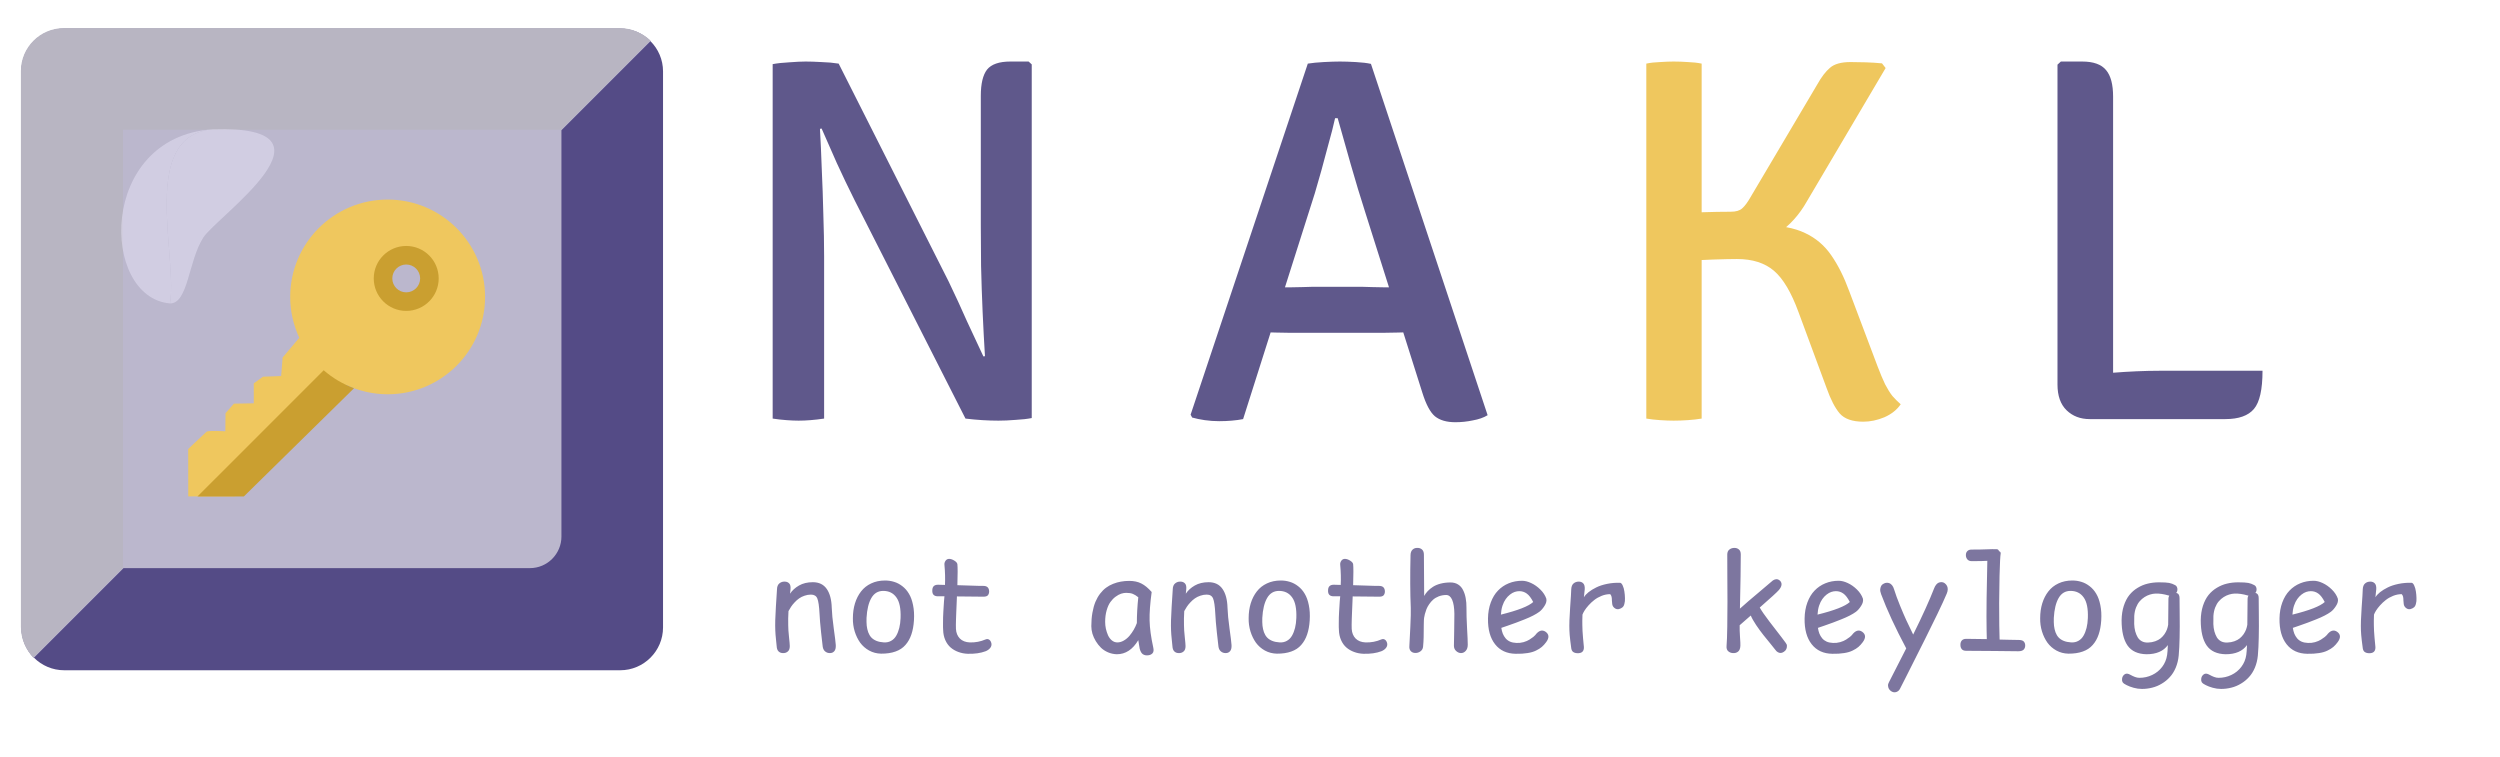 <svg width="436" height="132" viewBox="0 0 436 132" fill="none" xmlns="http://www.w3.org/2000/svg">
<path d="M134.753 11.185C135.538 11.034 136.505 10.928 137.653 10.868C138.831 10.777 139.783 10.732 140.508 10.732C141.263 10.732 142.17 10.762 143.227 10.823C144.315 10.853 145.327 10.944 146.264 11.095L143.726 22.334L143.001 22.47C143.122 24.584 143.227 26.941 143.318 29.539C143.439 32.107 143.529 34.721 143.59 37.38C143.68 40.008 143.726 42.44 143.726 44.676V73C142.91 73.121 142.125 73.212 141.369 73.272C140.614 73.332 139.919 73.362 139.285 73.362C138.68 73.362 137.97 73.332 137.155 73.272C136.339 73.212 135.538 73.121 134.753 73V11.185ZM149.073 34.978C147.956 32.742 146.913 30.567 145.946 28.452C145.01 26.337 144.119 24.313 143.273 22.379L138.741 16.941L146.264 11.095L165.433 49.072C166.582 51.459 167.654 53.785 168.651 56.051C169.678 58.286 170.63 60.326 171.506 62.169L176.265 67.199L168.379 73L149.073 34.978ZM179.935 11.231V72.909C179.18 73.06 178.244 73.166 177.126 73.227C176.038 73.317 175.041 73.362 174.135 73.362C173.259 73.362 172.322 73.332 171.325 73.272C170.328 73.212 169.346 73.121 168.379 73L171.008 62.214L171.778 62.123C171.627 59.706 171.491 57.138 171.37 54.419C171.249 51.67 171.159 48.981 171.098 46.353C171.068 43.724 171.053 41.367 171.053 39.283V16.714C171.053 14.599 171.416 13.073 172.141 12.137C172.896 11.2 174.256 10.732 176.219 10.732H179.392L179.935 11.231ZM228.081 11.095C228.836 10.974 229.758 10.883 230.845 10.823C231.963 10.762 232.915 10.732 233.7 10.732C234.456 10.732 235.377 10.762 236.465 10.823C237.553 10.883 238.429 10.989 239.093 11.14L259.442 72.411C258.747 72.834 257.886 73.136 256.858 73.317C255.861 73.529 254.849 73.635 253.822 73.635C252.281 73.635 251.088 73.287 250.242 72.592C249.426 71.897 248.701 70.538 248.067 68.513L238.096 37.017C237.25 34.388 236.405 31.594 235.559 28.633C234.713 25.672 233.957 22.998 233.293 20.611H232.839C232.537 21.971 232.16 23.451 231.706 25.053C231.283 26.654 230.861 28.225 230.438 29.766C230.015 31.276 229.637 32.591 229.305 33.709L216.797 73.091C216.192 73.212 215.528 73.302 214.803 73.362C214.108 73.423 213.383 73.453 212.627 73.453C211.781 73.453 210.935 73.393 210.089 73.272C209.274 73.151 208.549 73 207.914 72.819L207.642 72.32L228.081 11.095ZM226.857 58.045C226.585 58.045 226.011 58.045 225.135 58.045C224.289 58.015 223.428 57.999 222.552 57.999C221.706 57.969 221.132 57.954 220.83 57.954H216.343L219.334 50.114H223.277C223.579 50.114 224.108 50.114 224.863 50.114C225.619 50.084 226.374 50.069 227.129 50.069C227.915 50.038 228.444 50.023 228.715 50.023H237.734C238.036 50.023 238.565 50.038 239.32 50.069C240.075 50.069 240.846 50.084 241.631 50.114C242.447 50.114 242.991 50.114 243.263 50.114H247.341L249.925 57.954H245.438C245.136 57.954 244.547 57.969 243.671 57.999C242.794 57.999 241.918 58.015 241.042 58.045C240.196 58.045 239.622 58.045 239.32 58.045H226.857ZM368.524 73.091H364.446C362.814 73.091 361.47 72.577 360.412 71.55C359.355 70.523 358.826 69.027 358.826 67.063V11.276L359.415 10.732H363.132C365.095 10.732 366.485 11.231 367.301 12.228C368.117 13.194 368.524 14.735 368.524 16.85V73.091ZM394.583 64.661C394.583 67.924 394.084 70.145 393.087 71.323C392.09 72.501 390.428 73.091 388.102 73.091H364.446L359.461 66.021C362.27 65.568 365.201 65.235 368.253 65.024C371.304 64.782 374.084 64.661 376.591 64.661H394.583Z" fill="#5F588B"/>
<path d="M287.116 11.095C287.811 10.944 288.611 10.853 289.518 10.823C290.424 10.762 291.209 10.732 291.874 10.732C292.66 10.732 293.491 10.762 294.367 10.823C295.243 10.853 296.043 10.944 296.769 11.095V73C296.043 73.121 295.243 73.212 294.367 73.272C293.491 73.332 292.66 73.362 291.874 73.362C291.209 73.362 290.424 73.332 289.518 73.272C288.611 73.212 287.811 73.121 287.116 73V11.095ZM331.483 70.507C330.818 71.474 329.866 72.23 328.628 72.773C327.389 73.287 326.165 73.544 324.957 73.544C323.053 73.544 321.679 73.06 320.833 72.094C320.017 71.127 319.262 69.662 318.567 67.698L313.672 54.465C312.404 50.99 310.968 48.573 309.367 47.214C307.766 45.854 305.621 45.174 302.932 45.174C301.965 45.174 300.56 45.205 298.717 45.265C296.874 45.325 294.563 45.446 291.784 45.627V39.283H307.373C310.455 39.283 312.932 39.736 314.805 40.642C316.679 41.519 318.204 42.818 319.383 44.54C320.561 46.232 321.603 48.316 322.51 50.794L327.449 63.891C327.933 65.16 328.371 66.202 328.764 67.018C329.187 67.834 329.61 68.513 330.033 69.057C330.486 69.571 330.969 70.054 331.483 70.507ZM316.935 14.72C317.661 13.421 318.401 12.454 319.156 11.82C319.911 11.155 321.105 10.823 322.736 10.823C323.552 10.823 324.428 10.838 325.365 10.868C326.332 10.898 327.283 10.959 328.22 11.049L328.854 11.865L315.123 35.114C313.793 37.47 312.117 39.328 310.092 40.688C308.098 42.047 305.576 42.727 302.524 42.727H291.784V37.153C293.324 37.092 295.016 37.047 296.859 37.017C298.702 36.956 300.364 36.926 301.844 36.926C302.751 36.926 303.415 36.73 303.838 36.337C304.292 35.944 304.775 35.295 305.289 34.388L316.935 14.72Z" fill="#EFC75E"/>
<path d="M137.738 112.683C137.738 113.137 137.614 113.458 137.364 113.646C137.123 113.843 136.824 113.926 136.469 113.896C136.19 113.881 135.956 113.779 135.767 113.59C135.578 113.401 135.472 113.099 135.45 112.683C135.45 112.555 135.412 112.177 135.336 111.55C135.268 110.924 135.227 110.391 135.212 109.953C135.167 108.941 135.201 107.566 135.314 105.829C135.435 104.092 135.499 103.083 135.506 102.804C135.514 102.321 135.65 101.969 135.914 101.75C136.186 101.524 136.496 101.418 136.843 101.433C137.176 101.433 137.44 101.539 137.636 101.75C137.833 101.954 137.908 102.298 137.863 102.781C137.833 103.106 137.806 103.359 137.784 103.54C138.154 102.974 138.675 102.498 139.347 102.113C140.019 101.728 140.824 101.535 141.76 101.535C142.833 101.535 143.641 101.928 144.185 102.713C144.729 103.491 145.02 104.586 145.057 105.999C145.088 106.943 145.205 108.148 145.409 109.613C145.613 111.071 145.73 112.034 145.76 112.502C145.782 112.986 145.699 113.337 145.511 113.556C145.322 113.782 145.072 113.896 144.763 113.896C144.423 113.911 144.125 113.805 143.868 113.578C143.618 113.359 143.479 113.001 143.449 112.502C143.433 112.359 143.35 111.626 143.199 110.304C143.056 108.975 142.965 107.887 142.927 107.041C142.859 105.719 142.731 104.832 142.542 104.379C142.361 103.926 141.991 103.699 141.432 103.699C141.047 103.699 140.673 103.763 140.31 103.892C139.948 104.012 139.63 104.171 139.359 104.367C139.087 104.556 138.826 104.787 138.577 105.059C138.328 105.323 138.124 105.576 137.965 105.818C137.806 106.059 137.655 106.312 137.512 106.577C137.459 107.46 137.444 108.28 137.466 109.035C137.466 109.572 137.512 110.255 137.602 111.086C137.693 111.917 137.738 112.449 137.738 112.683ZM137.115 107.687V107.642V107.687ZM153.661 113.998C152.906 113.983 152.211 113.801 151.576 113.454C150.95 113.106 150.428 112.649 150.013 112.083C149.605 111.509 149.288 110.856 149.061 110.123C148.835 109.383 148.729 108.612 148.744 107.812C148.744 106.883 148.865 106.022 149.107 105.228C149.356 104.428 149.711 103.733 150.172 103.144C150.632 102.547 151.218 102.083 151.928 101.75C152.645 101.41 153.453 101.24 154.352 101.24C154.911 101.24 155.44 101.32 155.938 101.478C156.444 101.629 156.924 101.882 157.377 102.237C157.83 102.585 158.212 103.023 158.522 103.552C158.839 104.073 159.077 104.73 159.235 105.523C159.401 106.316 159.454 107.204 159.394 108.186C159.334 109.13 159.182 109.953 158.941 110.655C158.707 111.358 158.363 111.966 157.91 112.479C157.464 112.993 156.886 113.375 156.176 113.624C155.466 113.881 154.628 114.005 153.661 113.998ZM154.16 112.038C154.628 112.06 155.043 111.97 155.406 111.766C155.776 111.562 156.074 111.263 156.301 110.871C156.528 110.478 156.705 110.025 156.833 109.511C156.962 108.997 157.037 108.423 157.06 107.789C157.12 106.15 156.879 104.953 156.335 104.197C155.799 103.435 155.032 103.053 154.035 103.053C153.129 103.053 152.438 103.469 151.962 104.299C151.486 105.123 151.206 106.278 151.123 107.766C151.108 108.272 151.119 108.726 151.157 109.126C151.203 109.526 151.289 109.908 151.418 110.27C151.554 110.633 151.735 110.935 151.962 111.177C152.188 111.418 152.483 111.615 152.845 111.766C153.215 111.917 153.654 112.007 154.16 112.038ZM171.884 113.578C171.03 113.903 169.995 114.051 168.779 114.02C168.19 113.998 167.643 113.892 167.137 113.703C166.638 113.522 166.192 113.265 165.8 112.933C165.407 112.593 165.094 112.158 164.859 111.63C164.625 111.101 164.501 110.508 164.485 109.851C164.463 109.609 164.455 109.228 164.463 108.707C164.478 108.186 164.482 107.834 164.474 107.653C164.474 107.472 164.489 107.147 164.519 106.679C164.55 106.203 164.569 105.893 164.576 105.75C164.584 105.599 164.603 105.3 164.633 104.855C164.671 104.409 164.697 104.122 164.712 103.994H163.568C162.888 103.994 162.563 103.654 162.593 102.974C162.593 102.309 162.926 101.977 163.59 101.977C164.089 101.977 164.493 101.988 164.803 102.011C164.856 100.916 164.825 99.749 164.712 98.51C164.682 98.268 164.742 98.034 164.893 97.808C165.052 97.581 165.263 97.468 165.528 97.468C165.807 97.468 166.106 97.566 166.423 97.762C166.748 97.959 166.929 98.166 166.967 98.385C167.027 98.952 167.027 100.175 166.967 102.056C167.465 102.071 168.073 102.09 168.791 102.113C169.516 102.135 170.105 102.154 170.558 102.169C171.011 102.177 171.329 102.181 171.51 102.181C172.175 102.181 172.507 102.521 172.507 103.2C172.492 103.465 172.412 103.676 172.269 103.835C172.125 103.986 171.872 104.062 171.51 104.062C171.147 104.062 169.607 104.046 166.887 104.016C166.88 104.296 166.861 104.764 166.831 105.421C166.801 106.078 166.782 106.524 166.774 106.758C166.767 106.992 166.751 107.392 166.729 107.959C166.706 108.525 166.699 108.858 166.706 108.956C166.714 109.054 166.717 109.296 166.717 109.681C166.755 110.368 166.982 110.927 167.397 111.358C167.82 111.781 168.398 112.007 169.131 112.038C170.097 112.068 171.015 111.894 171.884 111.516C172.118 111.418 172.329 111.433 172.518 111.562C172.707 111.69 172.835 111.905 172.903 112.208C172.956 112.502 172.881 112.774 172.677 113.023C172.473 113.265 172.209 113.45 171.884 113.578ZM200.183 114.292C199.851 114.322 199.564 114.258 199.322 114.1C199.08 113.941 198.895 113.624 198.767 113.148C198.744 112.997 198.703 112.755 198.642 112.423C198.589 112.083 198.548 111.822 198.518 111.641C197.543 113.28 196.297 114.1 194.779 114.1C194.243 114.085 193.733 113.975 193.249 113.771C192.773 113.567 192.362 113.299 192.014 112.967C191.667 112.627 191.365 112.245 191.108 111.822C190.851 111.399 190.655 110.965 190.519 110.519C190.39 110.066 190.326 109.628 190.326 109.205C190.326 108.352 190.39 107.566 190.519 106.849C190.647 106.131 190.821 105.504 191.04 104.968C191.267 104.432 191.539 103.956 191.856 103.54C192.181 103.117 192.528 102.77 192.898 102.498C193.276 102.219 193.687 101.992 194.133 101.818C194.586 101.637 195.039 101.509 195.493 101.433C195.953 101.35 196.433 101.308 196.931 101.308C197.762 101.308 198.469 101.459 199.05 101.762C199.639 102.056 200.24 102.551 200.852 103.246C200.58 105.225 200.459 106.883 200.489 108.22C200.519 109.549 200.731 111.109 201.123 112.899C201.237 113.375 201.195 113.718 200.999 113.93C200.81 114.141 200.538 114.262 200.183 114.292ZM192.739 108.457C192.739 108.843 192.781 109.239 192.864 109.647C192.955 110.047 193.079 110.429 193.238 110.791C193.404 111.154 193.627 111.452 193.906 111.686C194.193 111.921 194.514 112.038 194.869 112.038C195.247 112.038 195.617 111.932 195.98 111.72C196.35 111.509 196.678 111.237 196.965 110.905C197.252 110.565 197.505 110.206 197.725 109.828C197.944 109.443 198.125 109.054 198.268 108.661C198.268 107.234 198.351 105.735 198.518 104.163C198.17 103.884 197.853 103.688 197.566 103.574C197.279 103.453 196.894 103.393 196.41 103.393C196.131 103.393 195.836 103.442 195.527 103.54C195.224 103.639 194.903 103.812 194.564 104.062C194.224 104.311 193.922 104.62 193.657 104.991C193.393 105.353 193.174 105.836 193 106.441C192.826 107.045 192.739 107.717 192.739 108.457ZM206.759 112.683C206.759 113.137 206.634 113.458 206.385 113.646C206.143 113.843 205.845 113.926 205.49 113.896C205.21 113.881 204.976 113.779 204.787 113.59C204.599 113.401 204.493 113.099 204.47 112.683C204.47 112.555 204.432 112.177 204.357 111.55C204.289 110.924 204.247 110.391 204.232 109.953C204.187 108.941 204.221 107.566 204.334 105.829C204.455 104.092 204.519 103.083 204.527 102.804C204.534 102.321 204.67 101.969 204.935 101.75C205.207 101.524 205.516 101.418 205.864 101.433C206.196 101.433 206.46 101.539 206.657 101.75C206.853 101.954 206.929 102.298 206.883 102.781C206.853 103.106 206.827 103.359 206.804 103.54C207.174 102.974 207.695 102.498 208.368 102.113C209.04 101.728 209.844 101.535 210.781 101.535C211.853 101.535 212.662 101.928 213.205 102.713C213.749 103.491 214.04 104.586 214.078 105.999C214.108 106.943 214.225 108.148 214.429 109.613C214.633 111.071 214.75 112.034 214.78 112.502C214.803 112.986 214.72 113.337 214.531 113.556C214.342 113.782 214.093 113.896 213.783 113.896C213.443 113.911 213.145 113.805 212.888 113.578C212.639 113.359 212.499 113.001 212.469 112.502C212.454 112.359 212.371 111.626 212.22 110.304C212.076 108.975 211.986 107.887 211.948 107.041C211.88 105.719 211.751 104.832 211.563 104.379C211.381 103.926 211.011 103.699 210.452 103.699C210.067 103.699 209.693 103.763 209.331 103.892C208.968 104.012 208.651 104.171 208.379 104.367C208.107 104.556 207.846 104.787 207.597 105.059C207.348 105.323 207.144 105.576 206.985 105.818C206.827 106.059 206.676 106.312 206.532 106.577C206.479 107.46 206.464 108.28 206.487 109.035C206.487 109.572 206.532 110.255 206.623 111.086C206.713 111.917 206.759 112.449 206.759 112.683ZM206.136 107.687V107.642V107.687ZM222.682 113.998C221.926 113.983 221.231 113.801 220.597 113.454C219.97 113.106 219.449 112.649 219.033 112.083C218.626 111.509 218.308 110.856 218.082 110.123C217.855 109.383 217.749 108.612 217.764 107.812C217.764 106.883 217.885 106.022 218.127 105.228C218.376 104.428 218.731 103.733 219.192 103.144C219.653 102.547 220.238 102.083 220.948 101.75C221.666 101.41 222.474 101.24 223.373 101.24C223.932 101.24 224.46 101.32 224.959 101.478C225.465 101.629 225.945 101.882 226.398 102.237C226.851 102.585 227.232 103.023 227.542 103.552C227.859 104.073 228.097 104.73 228.256 105.523C228.422 106.316 228.475 107.204 228.414 108.186C228.354 109.13 228.203 109.953 227.961 110.655C227.727 111.358 227.383 111.966 226.93 112.479C226.485 112.993 225.907 113.375 225.197 113.624C224.487 113.881 223.648 114.005 222.682 113.998ZM223.18 112.038C223.648 112.06 224.064 111.97 224.426 111.766C224.796 111.562 225.095 111.263 225.321 110.871C225.548 110.478 225.725 110.025 225.854 109.511C225.982 108.997 226.058 108.423 226.08 107.789C226.141 106.15 225.899 104.953 225.355 104.197C224.819 103.435 224.052 103.053 223.055 103.053C222.149 103.053 221.458 103.469 220.982 104.299C220.506 105.123 220.227 106.278 220.144 107.766C220.129 108.272 220.14 108.726 220.178 109.126C220.223 109.526 220.31 109.908 220.438 110.27C220.574 110.633 220.756 110.935 220.982 111.177C221.209 111.418 221.503 111.615 221.866 111.766C222.236 111.917 222.674 112.007 223.18 112.038ZM240.904 113.578C240.051 113.903 239.016 114.051 237.8 114.02C237.211 113.998 236.663 113.892 236.157 113.703C235.659 113.522 235.213 113.265 234.82 112.933C234.427 112.593 234.114 112.158 233.88 111.63C233.646 111.101 233.521 110.508 233.506 109.851C233.483 109.609 233.476 109.228 233.483 108.707C233.498 108.186 233.502 107.834 233.495 107.653C233.495 107.472 233.51 107.147 233.54 106.679C233.57 106.203 233.589 105.893 233.597 105.75C233.604 105.599 233.623 105.3 233.653 104.855C233.691 104.409 233.717 104.122 233.733 103.994H232.588C231.908 103.994 231.584 103.654 231.614 102.974C231.614 102.309 231.946 101.977 232.611 101.977C233.109 101.977 233.513 101.988 233.823 102.011C233.876 100.916 233.846 99.749 233.733 98.51C233.702 98.268 233.763 98.034 233.914 97.808C234.072 97.581 234.284 97.468 234.548 97.468C234.828 97.468 235.126 97.566 235.443 97.762C235.768 97.959 235.949 98.166 235.987 98.385C236.048 98.952 236.048 100.175 235.987 102.056C236.486 102.071 237.094 102.09 237.811 102.113C238.536 102.135 239.125 102.154 239.579 102.169C240.032 102.177 240.349 102.181 240.53 102.181C241.195 102.181 241.527 102.521 241.527 103.2C241.512 103.465 241.433 103.676 241.289 103.835C241.146 103.986 240.893 104.062 240.53 104.062C240.168 104.062 238.627 104.046 235.908 104.016C235.9 104.296 235.881 104.764 235.851 105.421C235.821 106.078 235.802 106.524 235.795 106.758C235.787 106.992 235.772 107.392 235.749 107.959C235.727 108.525 235.719 108.858 235.727 108.956C235.734 109.054 235.738 109.296 235.738 109.681C235.776 110.368 236.002 110.927 236.418 111.358C236.841 111.781 237.418 112.007 238.151 112.038C239.118 112.068 240.036 111.894 240.904 111.516C241.138 111.418 241.35 111.433 241.539 111.562C241.728 111.69 241.856 111.905 241.924 112.208C241.977 112.502 241.901 112.774 241.697 113.023C241.493 113.265 241.229 113.45 240.904 113.578ZM255.977 112.434C255.977 112.91 255.853 113.276 255.603 113.533C255.362 113.79 255.078 113.911 254.754 113.896C254.459 113.881 254.187 113.756 253.938 113.522C253.689 113.288 253.564 112.989 253.564 112.627C253.564 112.189 253.579 111.346 253.609 110.1C253.64 108.846 253.651 107.827 253.643 107.041C253.628 105.984 253.5 105.176 253.258 104.617C253.016 104.05 252.665 103.767 252.204 103.767C251.736 103.774 251.306 103.854 250.913 104.005C250.528 104.156 250.203 104.349 249.939 104.583C249.682 104.809 249.451 105.074 249.247 105.376C249.043 105.67 248.885 105.961 248.772 106.248C248.666 106.528 248.575 106.807 248.5 107.087C248.432 107.358 248.386 107.577 248.364 107.744C248.341 107.902 248.33 108.027 248.33 108.118V108.084C248.33 108.174 248.326 108.325 248.318 108.537C248.311 108.741 248.307 108.896 248.307 109.001C248.299 109.296 248.296 109.666 248.296 110.112C248.296 110.557 248.292 110.897 248.284 111.131C248.284 111.365 248.273 111.637 248.25 111.947C248.235 112.257 248.213 112.544 248.182 112.808C248.145 113.14 247.99 113.405 247.718 113.601C247.446 113.797 247.144 113.888 246.812 113.873C246.502 113.873 246.245 113.767 246.041 113.556C245.845 113.344 245.762 113.054 245.792 112.683C245.837 112.049 245.894 110.931 245.962 109.33C246.037 107.729 246.064 106.63 246.041 106.033C245.928 103.435 245.913 100.364 245.996 96.822C246.003 96.399 246.117 96.082 246.336 95.87C246.555 95.659 246.823 95.553 247.14 95.553C247.48 95.538 247.763 95.628 247.99 95.825C248.216 96.021 248.33 96.327 248.33 96.743C248.33 98.465 248.345 100.863 248.375 103.937C248.541 103.635 248.749 103.352 248.998 103.087C249.247 102.823 249.553 102.574 249.916 102.339C250.278 102.105 250.72 101.92 251.241 101.784C251.77 101.648 252.344 101.58 252.964 101.58C253.477 101.58 253.919 101.697 254.289 101.932C254.667 102.166 254.958 102.494 255.161 102.917C255.373 103.333 255.524 103.797 255.615 104.311C255.713 104.824 255.758 105.387 255.751 105.999C255.743 106.928 255.777 108.102 255.853 109.522C255.936 110.942 255.977 111.913 255.977 112.434ZM269.657 111.981C269.415 112.313 269.162 112.593 268.898 112.819C268.633 113.046 268.297 113.257 267.889 113.454C267.489 113.658 266.99 113.805 266.394 113.896C265.805 113.994 265.121 114.035 264.343 114.02C262.795 113.998 261.594 113.442 260.74 112.355C259.887 111.267 259.475 109.772 259.505 107.868C259.52 106.834 259.683 105.901 259.992 105.07C260.302 104.231 260.721 103.54 261.25 102.997C261.779 102.445 262.402 102.022 263.119 101.728C263.837 101.433 264.615 101.286 265.453 101.286C265.937 101.286 266.462 101.418 267.028 101.682C267.602 101.947 268.139 102.324 268.637 102.815C269.136 103.306 269.483 103.839 269.679 104.413C269.762 104.798 269.657 105.217 269.362 105.67C269.075 106.124 268.773 106.467 268.456 106.701C268.169 106.913 267.806 107.132 267.368 107.358C266.93 107.585 266.432 107.808 265.873 108.027C265.321 108.246 264.845 108.431 264.445 108.582C264.045 108.733 263.546 108.911 262.95 109.115C262.353 109.318 261.979 109.447 261.828 109.5C261.888 109.877 261.975 110.214 262.088 110.508C262.209 110.803 262.372 111.075 262.576 111.324C262.78 111.566 263.04 111.758 263.357 111.902C263.675 112.038 264.045 112.113 264.468 112.128C264.883 112.151 265.295 112.106 265.703 111.992C266.118 111.871 266.462 111.724 266.734 111.55C267.013 111.369 267.236 111.214 267.402 111.086C267.568 110.95 267.682 110.844 267.742 110.769C268.339 109.968 268.935 109.768 269.532 110.168C270.174 110.614 270.216 111.218 269.657 111.981ZM264.966 103.098C264.702 103.098 264.434 103.144 264.162 103.234C263.89 103.325 263.614 103.48 263.335 103.699C263.063 103.91 262.817 104.171 262.598 104.481C262.379 104.783 262.19 105.168 262.032 105.636C261.881 106.105 261.79 106.622 261.76 107.189C264.721 106.456 266.598 105.723 267.391 104.991C267.036 104.288 266.662 103.797 266.269 103.518C265.884 103.238 265.45 103.098 264.966 103.098ZM276.232 112.853C276.255 113.601 275.866 113.956 275.065 113.918C274.756 113.903 274.507 113.82 274.318 113.669C274.136 113.518 274.031 113.246 274 112.853C273.993 112.8 273.944 112.419 273.853 111.709C273.77 110.999 273.721 110.414 273.706 109.953C273.668 108.963 273.71 107.63 273.831 105.954C273.951 104.277 274.016 103.219 274.023 102.781C274.046 102.305 274.182 101.962 274.431 101.75C274.68 101.539 274.982 101.433 275.337 101.433C275.662 101.433 275.923 101.535 276.119 101.739C276.316 101.943 276.402 102.279 276.38 102.747L276.232 104.163C276.406 103.869 276.674 103.574 277.037 103.28C277.407 102.985 277.853 102.71 278.374 102.453C278.902 102.188 279.533 101.981 280.266 101.83C280.998 101.678 281.765 101.614 282.566 101.637C282.732 101.675 282.879 101.841 283.008 102.135C283.144 102.43 283.238 102.77 283.291 103.155C283.351 103.533 283.385 103.918 283.393 104.311C283.408 104.704 283.378 105.021 283.302 105.262C283.249 105.542 283.14 105.757 282.974 105.908C282.807 106.052 282.596 106.158 282.339 106.225C282.067 106.286 281.814 106.225 281.58 106.044C281.346 105.863 281.21 105.633 281.172 105.353C281.142 105.194 281.123 104.987 281.116 104.73C281.116 104.466 281.097 104.25 281.059 104.084C281.021 103.91 280.942 103.756 280.821 103.62C280.315 103.62 279.816 103.718 279.325 103.914C278.834 104.111 278.408 104.352 278.045 104.639C277.683 104.919 277.35 105.228 277.048 105.568C276.746 105.908 276.508 106.218 276.334 106.497C276.168 106.769 276.051 107 275.983 107.189C275.953 107.997 275.945 108.612 275.961 109.035C275.961 109.609 276.002 110.365 276.085 111.301C276.176 112.238 276.225 112.755 276.232 112.853ZM303.523 112.627C303.501 113.103 303.369 113.439 303.127 113.635C302.885 113.839 302.575 113.926 302.198 113.896C301.896 113.881 301.631 113.775 301.405 113.578C301.178 113.382 301.08 113.084 301.11 112.683C301.171 111.981 301.212 110.856 301.235 109.307C301.257 107.751 301.269 106.293 301.269 104.934C301.269 103.567 301.261 101.969 301.246 100.141C301.239 98.306 301.235 97.165 301.235 96.72C301.235 96.327 301.356 96.036 301.597 95.847C301.839 95.651 302.134 95.553 302.481 95.553C302.798 95.553 303.063 95.647 303.274 95.836C303.486 96.017 303.591 96.305 303.591 96.697C303.591 98.699 303.542 101.848 303.444 106.146C304.313 105.361 305.4 104.424 306.707 103.336C308.014 102.241 308.739 101.626 308.882 101.49C309.094 101.278 309.302 101.138 309.505 101.07C309.709 101.002 309.883 100.991 310.027 101.036C310.178 101.082 310.317 101.165 310.446 101.286C310.846 101.716 310.778 102.253 310.242 102.895C309.94 103.25 308.826 104.269 306.9 105.954C307.209 106.512 307.764 107.317 308.565 108.367C309.366 109.409 310.076 110.331 310.695 111.131C311.314 111.924 311.628 112.381 311.635 112.502C311.681 113.031 311.507 113.42 311.114 113.669C310.948 113.782 310.782 113.85 310.616 113.873C310.45 113.896 310.272 113.858 310.083 113.76C309.902 113.669 309.732 113.507 309.573 113.273C309.49 113.152 309.237 112.834 308.814 112.321C308.391 111.8 307.968 111.279 307.545 110.757C307.13 110.236 306.703 109.651 306.265 109.001C305.827 108.344 305.517 107.793 305.336 107.347L303.444 109.001C303.429 109.024 303.414 109.035 303.399 109.035C303.384 109.609 303.403 110.289 303.455 111.075C303.516 111.853 303.538 112.37 303.523 112.627ZM324.873 111.981C324.631 112.313 324.378 112.593 324.114 112.819C323.85 113.046 323.513 113.257 323.106 113.454C322.705 113.658 322.207 113.805 321.61 113.896C321.021 113.994 320.337 114.035 319.559 114.02C318.011 113.998 316.81 113.442 315.957 112.355C315.103 111.267 314.691 109.772 314.722 107.868C314.737 106.834 314.899 105.901 315.209 105.07C315.519 104.231 315.938 103.54 316.466 102.997C316.995 102.445 317.618 102.022 318.336 101.728C319.053 101.433 319.831 101.286 320.67 101.286C321.153 101.286 321.678 101.418 322.245 101.682C322.819 101.947 323.355 102.324 323.853 102.815C324.352 103.306 324.699 103.839 324.896 104.413C324.979 104.798 324.873 105.217 324.578 105.67C324.291 106.124 323.989 106.467 323.672 106.701C323.385 106.913 323.023 107.132 322.584 107.358C322.146 107.585 321.648 107.808 321.089 108.027C320.538 108.246 320.062 108.431 319.661 108.582C319.261 108.733 318.763 108.911 318.166 109.115C317.569 109.318 317.195 109.447 317.044 109.5C317.105 109.877 317.192 110.214 317.305 110.508C317.426 110.803 317.588 111.075 317.792 111.324C317.996 111.566 318.257 111.758 318.574 111.902C318.891 112.038 319.261 112.113 319.684 112.128C320.099 112.151 320.511 112.106 320.919 111.992C321.334 111.871 321.678 111.724 321.95 111.55C322.229 111.369 322.452 111.214 322.618 111.086C322.785 110.95 322.898 110.844 322.958 110.769C323.555 109.968 324.152 109.768 324.748 110.168C325.39 110.614 325.432 111.218 324.873 111.981ZM320.183 103.098C319.918 103.098 319.65 103.144 319.378 103.234C319.106 103.325 318.831 103.48 318.551 103.699C318.279 103.91 318.034 104.171 317.815 104.481C317.596 104.783 317.407 105.168 317.248 105.636C317.097 106.105 317.006 106.622 316.976 107.189C319.937 106.456 321.814 105.723 322.607 104.991C322.252 104.288 321.878 103.797 321.485 103.518C321.1 103.238 320.666 103.098 320.183 103.098ZM331.369 120.104C331.226 120.399 331.003 120.595 330.701 120.693C330.399 120.792 330.093 120.735 329.783 120.524C329.632 120.41 329.511 120.278 329.421 120.127C329.338 119.976 329.289 119.798 329.273 119.595C329.258 119.391 329.315 119.179 329.443 118.96L332.446 113.08C330.542 109.5 329.085 106.354 328.073 103.642C327.937 103.287 327.884 102.981 327.914 102.725C327.952 102.46 328.023 102.253 328.129 102.101C328.242 101.95 328.39 101.837 328.571 101.762C328.707 101.686 328.854 101.645 329.013 101.637C329.172 101.622 329.334 101.645 329.5 101.705C329.666 101.765 329.825 101.886 329.976 102.067C330.127 102.249 330.244 102.487 330.327 102.781C330.584 103.612 330.928 104.552 331.358 105.602C331.789 106.652 332.151 107.498 332.446 108.14C332.748 108.775 333.152 109.617 333.658 110.667C335.274 107.404 336.49 104.722 337.306 102.623C337.404 102.358 337.525 102.139 337.669 101.966C337.812 101.792 337.96 101.675 338.111 101.614C338.269 101.554 338.42 101.524 338.564 101.524C338.715 101.524 338.858 101.554 338.994 101.614C339.115 101.675 339.225 101.758 339.323 101.864C339.429 101.962 339.516 102.09 339.584 102.249C339.659 102.4 339.693 102.589 339.685 102.815C339.678 103.034 339.621 103.268 339.516 103.518C339.145 104.401 338.594 105.602 337.861 107.121C337.129 108.639 336.423 110.074 335.743 111.426C335.063 112.778 333.979 114.934 332.491 117.895C332 118.854 331.626 119.591 331.369 120.104ZM353.195 112.502C353.21 112.812 353.127 113.069 352.946 113.273C352.764 113.476 352.443 113.578 351.983 113.578C351.786 113.578 350.412 113.563 347.859 113.533C345.313 113.51 343.659 113.499 342.896 113.499C342.549 113.499 342.296 113.405 342.137 113.216C341.979 113.027 341.899 112.789 341.899 112.502C341.884 112.192 341.956 111.936 342.115 111.732C342.281 111.52 342.549 111.414 342.919 111.414C343.614 111.414 344.807 111.43 346.499 111.46C346.499 110.848 346.488 110.346 346.465 109.953C346.435 108.578 346.435 106.694 346.465 104.299C346.495 101.905 346.537 99.741 346.59 97.808C346.099 97.845 345.189 97.864 343.859 97.864C343.527 97.864 343.27 97.755 343.089 97.536C342.915 97.309 342.836 97.052 342.851 96.765C342.851 96.508 342.934 96.293 343.1 96.119C343.266 95.938 343.512 95.847 343.837 95.847C344.924 95.847 345.8 95.832 346.465 95.802C347.13 95.772 347.711 95.764 348.21 95.779C348.414 95.779 348.554 95.893 348.629 96.119C348.826 96.195 348.924 96.32 348.924 96.493C348.841 96.984 348.773 98.291 348.72 100.413C348.674 102.528 348.652 104.111 348.652 105.16C348.652 106.701 348.659 107.993 348.674 109.035C348.674 109.609 348.693 110.444 348.731 111.539C349.177 111.547 349.649 111.558 350.147 111.573C350.653 111.581 351.065 111.588 351.382 111.596C351.699 111.603 351.915 111.607 352.028 111.607C352.459 111.607 352.757 111.69 352.923 111.856C353.089 112.023 353.18 112.238 353.195 112.502ZM360.722 113.998C359.967 113.983 359.272 113.801 358.638 113.454C358.011 113.106 357.49 112.649 357.074 112.083C356.666 111.509 356.349 110.856 356.123 110.123C355.896 109.383 355.79 108.612 355.805 107.812C355.805 106.883 355.926 106.022 356.168 105.228C356.417 104.428 356.772 103.733 357.233 103.144C357.694 102.547 358.279 102.083 358.989 101.75C359.707 101.41 360.515 101.24 361.414 101.24C361.972 101.24 362.501 101.32 363 101.478C363.506 101.629 363.985 101.882 364.439 102.237C364.892 102.585 365.273 103.023 365.583 103.552C365.9 104.073 366.138 104.73 366.297 105.523C366.463 106.316 366.516 107.204 366.455 108.186C366.395 109.13 366.244 109.953 366.002 110.655C365.768 111.358 365.424 111.966 364.971 112.479C364.525 112.993 363.948 113.375 363.238 113.624C362.528 113.881 361.689 114.005 360.722 113.998ZM361.221 112.038C361.689 112.06 362.105 111.97 362.467 111.766C362.837 111.562 363.136 111.263 363.362 110.871C363.589 110.478 363.766 110.025 363.895 109.511C364.023 108.997 364.099 108.423 364.121 107.789C364.182 106.15 363.94 104.953 363.396 104.197C362.86 103.435 362.093 103.053 361.096 103.053C360.19 103.053 359.499 103.469 359.023 104.299C358.547 105.123 358.268 106.278 358.185 107.766C358.169 108.272 358.181 108.726 358.219 109.126C358.264 109.526 358.351 109.908 358.479 110.27C358.615 110.633 358.796 110.935 359.023 111.177C359.25 111.418 359.544 111.615 359.907 111.766C360.277 111.917 360.715 112.007 361.221 112.038ZM379.965 114.338C379.889 115.108 379.716 115.814 379.444 116.456C379.172 117.098 378.828 117.642 378.413 118.088C378.005 118.541 377.536 118.922 377.008 119.232C376.487 119.549 375.935 119.78 375.354 119.923C374.772 120.074 374.172 120.15 373.552 120.15C373.069 120.15 372.585 120.082 372.102 119.946C371.619 119.81 371.226 119.662 370.924 119.504C370.901 119.489 370.844 119.459 370.754 119.413C370.671 119.368 370.618 119.338 370.595 119.323C370.572 119.315 370.527 119.289 370.459 119.243C370.399 119.206 370.361 119.175 370.346 119.153C370.331 119.138 370.301 119.107 370.255 119.062C370.21 119.024 370.183 118.99 370.176 118.96C370.168 118.93 370.153 118.888 370.131 118.835C370.108 118.783 370.093 118.726 370.085 118.665C370.085 118.613 370.085 118.552 370.085 118.484C370.085 118.182 370.187 117.929 370.391 117.725C370.595 117.521 370.822 117.446 371.071 117.499C371.184 117.514 371.35 117.582 371.569 117.702C371.796 117.831 372.045 117.948 372.317 118.054C372.589 118.159 372.853 118.212 373.11 118.212C373.903 118.212 374.647 118.046 375.342 117.714C376.045 117.381 376.626 116.909 377.087 116.298C377.548 115.686 377.835 114.991 377.948 114.213C378.001 113.888 378.042 113.318 378.073 112.502C377.302 113.567 376.064 114.1 374.357 114.1C372.838 114.069 371.732 113.56 371.037 112.57C370.35 111.581 370.006 110.112 370.006 108.163C370.021 107.234 370.149 106.395 370.391 105.648C370.64 104.892 370.965 104.265 371.366 103.767C371.773 103.261 372.257 102.842 372.816 102.509C373.375 102.169 373.96 101.928 374.572 101.784C375.191 101.633 375.845 101.558 376.532 101.558C377.355 101.558 377.944 101.592 378.299 101.66C378.654 101.728 379.009 101.86 379.364 102.056C379.508 102.132 379.61 102.249 379.67 102.407C379.731 102.558 379.753 102.71 379.738 102.861C379.731 103.012 379.697 103.14 379.636 103.246C379.629 103.261 379.61 103.287 379.58 103.325C379.557 103.355 379.542 103.378 379.534 103.393C379.919 103.491 380.112 103.79 380.112 104.288C380.112 104.326 380.12 105.194 380.135 106.894C380.157 108.586 380.154 110.021 380.123 111.199C380.101 112.37 380.048 113.416 379.965 114.338ZM372.215 107.415C372.2 107.906 372.196 108.378 372.204 108.831C372.219 109.284 372.279 109.711 372.385 110.112C372.499 110.512 372.642 110.859 372.816 111.154C372.997 111.448 373.242 111.679 373.552 111.845C373.862 112.004 374.221 112.075 374.628 112.06C375.082 112.045 375.497 111.97 375.875 111.834C376.252 111.698 376.566 111.528 376.815 111.324C377.072 111.112 377.295 110.871 377.484 110.599C377.672 110.319 377.816 110.047 377.914 109.783C378.012 109.511 378.084 109.235 378.129 108.956C378.137 108.503 378.144 107.766 378.152 106.747C378.16 105.719 378.167 104.941 378.175 104.413C378.175 104.224 378.224 104.043 378.322 103.869L378.175 103.846C377.359 103.605 376.607 103.495 375.92 103.518C375.595 103.533 375.274 103.589 374.957 103.688C374.647 103.778 374.33 103.926 374.005 104.129C373.688 104.333 373.405 104.579 373.156 104.866C372.906 105.153 372.695 105.515 372.521 105.954C372.355 106.392 372.253 106.879 372.215 107.415ZM393.769 114.338C393.693 115.108 393.52 115.814 393.248 116.456C392.976 117.098 392.632 117.642 392.217 118.088C391.809 118.541 391.341 118.922 390.812 119.232C390.291 119.549 389.739 119.78 389.158 119.923C388.576 120.074 387.976 120.15 387.356 120.15C386.873 120.15 386.389 120.082 385.906 119.946C385.423 119.81 385.03 119.662 384.728 119.504C384.705 119.489 384.648 119.459 384.558 119.413C384.475 119.368 384.422 119.338 384.399 119.323C384.377 119.315 384.331 119.289 384.263 119.243C384.203 119.206 384.165 119.175 384.15 119.153C384.135 119.138 384.105 119.107 384.059 119.062C384.014 119.024 383.988 118.99 383.98 118.96C383.972 118.93 383.957 118.888 383.935 118.835C383.912 118.783 383.897 118.726 383.889 118.665C383.889 118.613 383.889 118.552 383.889 118.484C383.889 118.182 383.991 117.929 384.195 117.725C384.399 117.521 384.626 117.446 384.875 117.499C384.988 117.514 385.155 117.582 385.374 117.702C385.6 117.831 385.849 117.948 386.121 118.054C386.393 118.159 386.658 118.212 386.914 118.212C387.707 118.212 388.451 118.046 389.146 117.714C389.849 117.381 390.43 116.909 390.891 116.298C391.352 115.686 391.639 114.991 391.752 114.213C391.805 113.888 391.847 113.318 391.877 112.502C391.106 113.567 389.868 114.1 388.161 114.1C386.642 114.069 385.536 113.56 384.841 112.57C384.154 111.581 383.81 110.112 383.81 108.163C383.825 107.234 383.954 106.395 384.195 105.648C384.445 104.892 384.769 104.265 385.17 103.767C385.577 103.261 386.061 102.842 386.62 102.509C387.179 102.169 387.764 101.928 388.376 101.784C388.995 101.633 389.649 101.558 390.336 101.558C391.159 101.558 391.748 101.592 392.103 101.66C392.458 101.728 392.813 101.86 393.168 102.056C393.312 102.132 393.414 102.249 393.474 102.407C393.535 102.558 393.557 102.71 393.542 102.861C393.535 103.012 393.501 103.14 393.44 103.246C393.433 103.261 393.414 103.287 393.384 103.325C393.361 103.355 393.346 103.378 393.338 103.393C393.724 103.491 393.916 103.79 393.916 104.288C393.916 104.326 393.924 105.194 393.939 106.894C393.961 108.586 393.958 110.021 393.927 111.199C393.905 112.37 393.852 113.416 393.769 114.338ZM386.019 107.415C386.004 107.906 386 108.378 386.008 108.831C386.023 109.284 386.084 109.711 386.189 110.112C386.303 110.512 386.446 110.859 386.62 111.154C386.801 111.448 387.047 111.679 387.356 111.845C387.666 112.004 388.025 112.075 388.433 112.06C388.886 112.045 389.301 111.97 389.679 111.834C390.056 111.698 390.37 111.528 390.619 111.324C390.876 111.112 391.099 110.871 391.288 110.599C391.476 110.319 391.62 110.047 391.718 109.783C391.816 109.511 391.888 109.235 391.933 108.956C391.941 108.503 391.949 107.766 391.956 106.747C391.964 105.719 391.971 104.941 391.979 104.413C391.979 104.224 392.028 104.043 392.126 103.869L391.979 103.846C391.163 103.605 390.411 103.495 389.724 103.518C389.399 103.533 389.078 103.589 388.761 103.688C388.451 103.778 388.134 103.926 387.809 104.129C387.492 104.333 387.209 104.579 386.96 104.866C386.71 105.153 386.499 105.515 386.325 105.954C386.159 106.392 386.057 106.879 386.019 107.415ZM407.698 111.981C407.456 112.313 407.203 112.593 406.939 112.819C406.674 113.046 406.338 113.257 405.93 113.454C405.53 113.658 405.031 113.805 404.435 113.896C403.845 113.994 403.162 114.035 402.384 114.02C400.836 113.998 399.635 113.442 398.781 112.355C397.928 111.267 397.516 109.772 397.546 107.868C397.561 106.834 397.724 105.901 398.033 105.07C398.343 104.231 398.762 103.54 399.291 102.997C399.82 102.445 400.443 102.022 401.16 101.728C401.878 101.433 402.656 101.286 403.494 101.286C403.978 101.286 404.503 101.418 405.069 101.682C405.643 101.947 406.179 102.324 406.678 102.815C407.176 103.306 407.524 103.839 407.72 104.413C407.803 104.798 407.698 105.217 407.403 105.67C407.116 106.124 406.814 106.467 406.497 106.701C406.21 106.913 405.847 107.132 405.409 107.358C404.971 107.585 404.472 107.808 403.913 108.027C403.362 108.246 402.886 108.431 402.486 108.582C402.086 108.733 401.587 108.911 400.99 109.115C400.394 109.318 400.02 109.447 399.869 109.5C399.929 109.877 400.016 110.214 400.129 110.508C400.25 110.803 400.413 111.075 400.617 111.324C400.82 111.566 401.081 111.758 401.398 111.902C401.716 112.038 402.086 112.113 402.509 112.128C402.924 112.151 403.336 112.106 403.744 111.992C404.159 111.871 404.503 111.724 404.775 111.55C405.054 111.369 405.277 111.214 405.443 111.086C405.609 110.95 405.722 110.844 405.783 110.769C406.38 109.968 406.976 109.768 407.573 110.168C408.215 110.614 408.257 111.218 407.698 111.981ZM403.007 103.098C402.743 103.098 402.475 103.144 402.203 103.234C401.931 103.325 401.655 103.48 401.376 103.699C401.104 103.91 400.858 104.171 400.639 104.481C400.42 104.783 400.231 105.168 400.073 105.636C399.922 106.105 399.831 106.622 399.801 107.189C402.762 106.456 404.639 105.723 405.432 104.991C405.077 104.288 404.703 103.797 404.31 103.518C403.925 103.238 403.491 103.098 403.007 103.098ZM414.273 112.853C414.296 113.601 413.907 113.956 413.106 113.918C412.797 113.903 412.547 113.82 412.359 113.669C412.177 113.518 412.072 113.246 412.041 112.853C412.034 112.8 411.985 112.419 411.894 111.709C411.811 110.999 411.762 110.414 411.747 109.953C411.709 108.963 411.751 107.63 411.871 105.954C411.992 104.277 412.056 103.219 412.064 102.781C412.087 102.305 412.223 101.962 412.472 101.75C412.721 101.539 413.023 101.433 413.378 101.433C413.703 101.433 413.964 101.535 414.16 101.739C414.356 101.943 414.443 102.279 414.421 102.747L414.273 104.163C414.447 103.869 414.715 103.574 415.078 103.28C415.448 102.985 415.893 102.71 416.415 102.453C416.943 102.188 417.574 101.981 418.307 101.83C419.039 101.678 419.806 101.614 420.607 101.637C420.773 101.675 420.92 101.841 421.048 102.135C421.184 102.43 421.279 102.77 421.332 103.155C421.392 103.533 421.426 103.918 421.434 104.311C421.449 104.704 421.419 105.021 421.343 105.262C421.29 105.542 421.181 105.757 421.014 105.908C420.848 106.052 420.637 106.158 420.38 106.225C420.108 106.286 419.855 106.225 419.621 106.044C419.387 105.863 419.251 105.633 419.213 105.353C419.183 105.194 419.164 104.987 419.156 104.73C419.156 104.466 419.138 104.25 419.1 104.084C419.062 103.91 418.983 103.756 418.862 103.62C418.356 103.62 417.857 103.718 417.366 103.914C416.875 104.111 416.449 104.352 416.086 104.639C415.724 104.919 415.391 105.228 415.089 105.568C414.787 105.908 414.549 106.218 414.375 106.497C414.209 106.769 414.092 107 414.024 107.189C413.994 107.997 413.986 108.612 414.001 109.035C414.001 109.609 414.043 110.365 414.126 111.301C414.217 112.238 414.266 112.755 414.273 112.853Z" fill="#7D769F"/>
<path d="M108.173 4.989H11.19C7.087 4.989 3.73 8.346 3.73 12.449V109.432C3.73 113.535 7.087 116.892 11.19 116.892H108.173C112.276 116.892 115.633 113.535 115.633 109.432V12.449C115.633 8.346 112.276 4.989 108.173 4.989Z" fill="#544B86"/>
<path d="M113.488 7.134C112.089 5.828 110.224 4.989 108.173 4.989H11.19C7.087 4.989 3.73 8.346 3.73 12.449V109.432C3.73 111.483 4.569 113.348 5.875 114.747L21.541 99.081H92.413C95.49 99.081 97.915 96.563 97.915 93.579V22.707L113.488 7.134Z" fill="#BBB7CD"/>
<path d="M113.405 7.05C112.006 5.745 110.141 4.906 108.089 4.906L11.107 4.906C7.004 4.906 3.646 8.263 3.646 12.366L3.646 109.348C3.646 111.4 4.486 113.265 5.791 114.664L21.458 98.997L21.458 22.623L77.304 22.623L97.831 22.623L113.405 7.05Z" fill="#B8B5C2"/>
<g opacity="0.5" filter="url(#filter0_b_121_2)">
<path d="M37.099 22.55C24.296 23.642 30.984 44.418 29.658 52.918C32.829 52.918 32.829 45.551 35.44 41.448C37.706 37.798 61.083 21.768 37.099 22.55Z" fill="#E8E4F8"/>
<path d="M37.099 22.55C17.043 23.887 17.473 51.877 29.658 52.918C30.984 44.418 24.296 23.642 37.099 22.55Z" fill="#E8E4F8"/>
</g>
<g filter="url(#filter1_i_121_2)">
<g clip-path="url(#clip0_121_2)">
<path d="M36.011 74.581C36.313 74.303 39.297 74.495 39.297 74.495L39.331 71.338L40.79 69.671L44.249 69.614L44.253 69.609C44.267 69.656 44.254 66.137 44.254 66.137L45.869 64.967C45.869 64.967 49.009 64.875 49.035 64.851L49.288 61.625L52.195 58.183C51.19 56.015 50.611 53.606 50.611 51.058C50.611 41.682 58.219 34.081 67.603 34.081C76.992 34.079 84.599 41.68 84.599 51.056C84.599 60.434 76.992 68.036 67.606 68.036C65.003 68.036 62.545 67.433 60.34 66.386L41.014 85.829C41.014 85.829 32.832 85.851 32.832 85.848L32.819 77.59C32.819 77.59 34.103 76.338 36.011 74.581ZM70.848 51.897C73.073 51.897 74.875 50.084 74.875 47.846C74.875 45.608 73.073 43.793 70.848 43.793C68.624 43.793 66.82 45.608 66.82 47.846C66.82 50.084 68.624 51.897 70.848 51.897Z" fill="#EFC75E"/>
<path d="M70.845 42.17C73.973 42.17 76.508 44.705 76.508 47.833C76.508 50.96 73.973 53.496 70.845 53.496C67.716 53.496 65.182 50.96 65.182 47.833C65.182 44.705 67.716 42.17 70.845 42.17ZM70.845 50.26C72.185 50.26 73.272 49.172 73.272 47.833C73.272 46.492 72.185 45.406 70.845 45.406C69.505 45.406 68.418 46.492 68.418 47.833C68.418 49.172 69.505 50.26 70.845 50.26Z" fill="#CA9F30"/>
<path d="M56.452 63.847C57.997 65.193 59.785 66.256 61.744 66.98L42.531 85.856H34.441L56.452 63.847Z" fill="#CA9F30"/>
</g>
</g>
<defs>
<filter id="filter0_b_121_2" x="20.419" y="21.797" width="28.138" height="31.846" filterUnits="userSpaceOnUse" color-interpolation-filters="sRGB">
<feFlood flood-opacity="0" result="BackgroundImageFix"/>
<feGaussianBlur in="BackgroundImageFix" stdDeviation="0.363"/>
<feComposite in2="SourceAlpha" operator="in" result="effect1_backgroundBlur_121_2"/>
<feBlend mode="normal" in="SourceGraphic" in2="effect1_backgroundBlur_121_2" result="shape"/>
</filter>
<filter id="filter1_i_121_2" x="32.819" y="34.078" width="51.781" height="52.506" filterUnits="userSpaceOnUse" color-interpolation-filters="sRGB">
<feFlood flood-opacity="0" result="BackgroundImageFix"/>
<feBlend mode="normal" in="SourceGraphic" in2="BackgroundImageFix" result="shape"/>
<feColorMatrix in="SourceAlpha" type="matrix" values="0 0 0 0 0 0 0 0 0 0 0 0 0 0 0 0 0 0 127 0" result="hardAlpha"/>
<feOffset dy="0.725"/>
<feGaussianBlur stdDeviation="0.363"/>
<feComposite in2="hardAlpha" operator="arithmetic" k2="-1" k3="1"/>
<feColorMatrix type="matrix" values="0 0 0 0 0 0 0 0 0 0 0 0 0 0 0 0 0 0 0.25 0"/>
<feBlend mode="normal" in2="shape" result="effect1_innerShadow_121_2"/>
</filter>
<clipPath id="clip0_121_2">
<rect width="51.781" height="51.781" transform="matrix(-1 0 0 1 84.599 34.078)" fill="white"/>
</clipPath>
</defs>
</svg>
